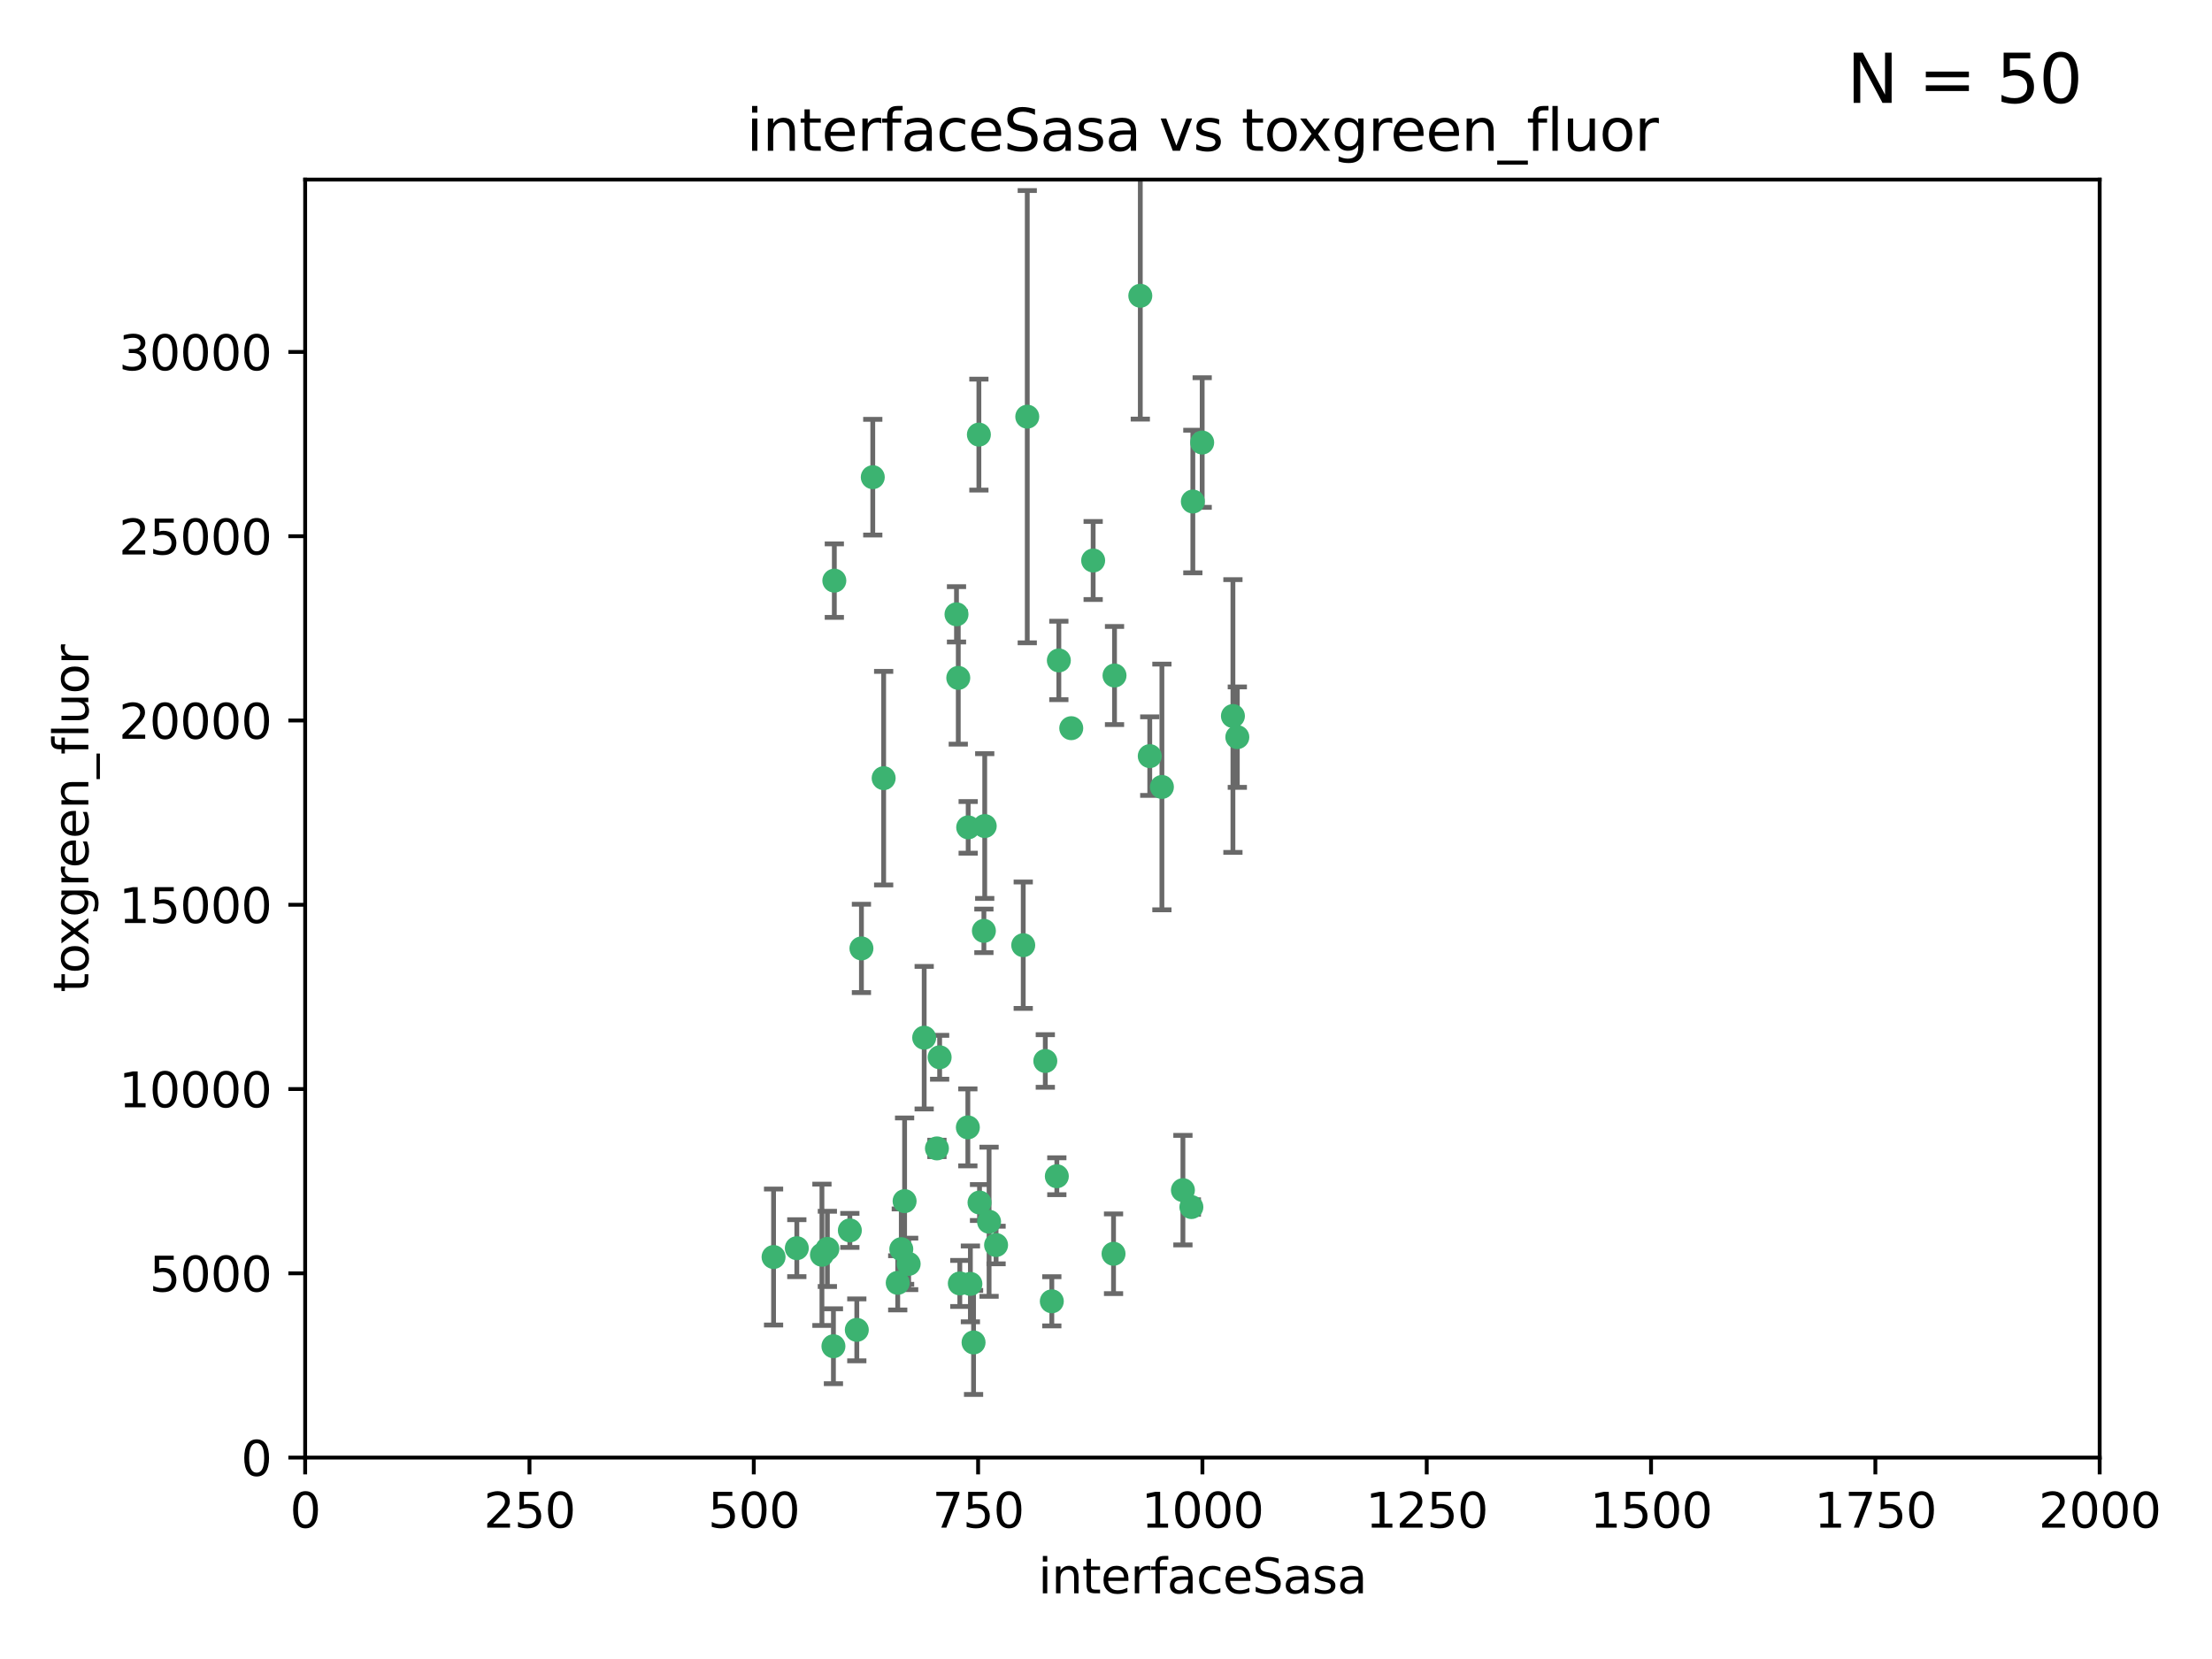 <?xml version="1.0" encoding="utf-8" standalone="no"?>
<!DOCTYPE svg PUBLIC "-//W3C//DTD SVG 1.1//EN"
  "http://www.w3.org/Graphics/SVG/1.1/DTD/svg11.dtd">
<svg xmlns:xlink="http://www.w3.org/1999/xlink" width="460.8pt" height="345.6pt" viewBox="0 0 460.8 345.6" xmlns="http://www.w3.org/2000/svg" version="1.1">
 <defs>
  <style type="text/css">*{stroke-linejoin: round; stroke-linecap: butt}</style>
 </defs>
 <g id="figure_1">
  <g id="patch_1">
   <path d="M 0 345.6 
L 460.8 345.6 
L 460.8 0 
L 0 0 
z
" style="fill: #ffffff"/>
  </g>
  <g id="axes_1">
   <g id="patch_2">
    <path d="M 63.571 303.64 
L 437.4 303.64 
L 437.4 37.411 
L 63.571 37.411 
z
" style="fill: #ffffff"/>
   </g>
   <g id="PathCollection_1">
    <defs>
     <path id="m3dee838056" d="M 0 1.118 
C 0.297 1.118 0.581 1 0.791 0.791 
C 1 0.581 1.118 0.297 1.118 0 
C 1.118 -0.297 1 -0.581 0.791 -0.791 
C 0.581 -1 0.297 -1.118 0 -1.118 
C -0.297 -1.118 -0.581 -1 -0.791 -0.791 
C -1 -0.581 -1.118 -0.297 -1.118 0 
C -1.118 0.297 -1 0.581 -0.791 0.791 
C -0.581 1 -0.297 1.118 0 1.118 
z
" style="stroke: #3cb371"/>
    </defs>
    <g clip-path="url(#pe881b35df3)">
     <use xlink:href="#m3dee838056" x="250.437" y="92.187" style="fill: #3cb371; stroke: #3cb371"/>
     <use xlink:href="#m3dee838056" x="223.161" y="151.693" style="fill: #3cb371; stroke: #3cb371"/>
     <use xlink:href="#m3dee838056" x="242.046" y="163.936" style="fill: #3cb371; stroke: #3cb371"/>
     <use xlink:href="#m3dee838056" x="248.491" y="104.476" style="fill: #3cb371; stroke: #3cb371"/>
     <use xlink:href="#m3dee838056" x="227.725" y="116.762" style="fill: #3cb371; stroke: #3cb371"/>
     <use xlink:href="#m3dee838056" x="237.546" y="61.614" style="fill: #3cb371; stroke: #3cb371"/>
     <use xlink:href="#m3dee838056" x="257.757" y="153.559" style="fill: #3cb371; stroke: #3cb371"/>
     <use xlink:href="#m3dee838056" x="256.841" y="149.16" style="fill: #3cb371; stroke: #3cb371"/>
     <use xlink:href="#m3dee838056" x="199.256" y="127.973" style="fill: #3cb371; stroke: #3cb371"/>
     <use xlink:href="#m3dee838056" x="213.159" y="196.901" style="fill: #3cb371; stroke: #3cb371"/>
     <use xlink:href="#m3dee838056" x="220.577" y="137.58" style="fill: #3cb371; stroke: #3cb371"/>
     <use xlink:href="#m3dee838056" x="203.92" y="90.534" style="fill: #3cb371; stroke: #3cb371"/>
     <use xlink:href="#m3dee838056" x="181.815" y="99.407" style="fill: #3cb371; stroke: #3cb371"/>
     <use xlink:href="#m3dee838056" x="213.998" y="86.8" style="fill: #3cb371; stroke: #3cb371"/>
     <use xlink:href="#m3dee838056" x="248.185" y="251.452" style="fill: #3cb371; stroke: #3cb371"/>
     <use xlink:href="#m3dee838056" x="220.157" y="245.034" style="fill: #3cb371; stroke: #3cb371"/>
     <use xlink:href="#m3dee838056" x="199.626" y="141.216" style="fill: #3cb371; stroke: #3cb371"/>
     <use xlink:href="#m3dee838056" x="246.424" y="247.93" style="fill: #3cb371; stroke: #3cb371"/>
     <use xlink:href="#m3dee838056" x="202.811" y="279.655" style="fill: #3cb371; stroke: #3cb371"/>
     <use xlink:href="#m3dee838056" x="231.97" y="261.183" style="fill: #3cb371; stroke: #3cb371"/>
     <use xlink:href="#m3dee838056" x="239.516" y="157.513" style="fill: #3cb371; stroke: #3cb371"/>
     <use xlink:href="#m3dee838056" x="204.964" y="193.912" style="fill: #3cb371; stroke: #3cb371"/>
     <use xlink:href="#m3dee838056" x="205.136" y="172.082" style="fill: #3cb371; stroke: #3cb371"/>
     <use xlink:href="#m3dee838056" x="201.621" y="234.855" style="fill: #3cb371; stroke: #3cb371"/>
     <use xlink:href="#m3dee838056" x="161.148" y="261.86" style="fill: #3cb371; stroke: #3cb371"/>
     <use xlink:href="#m3dee838056" x="201.69" y="172.356" style="fill: #3cb371; stroke: #3cb371"/>
     <use xlink:href="#m3dee838056" x="199.948" y="267.365" style="fill: #3cb371; stroke: #3cb371"/>
     <use xlink:href="#m3dee838056" x="206.043" y="254.514" style="fill: #3cb371; stroke: #3cb371"/>
     <use xlink:href="#m3dee838056" x="192.525" y="216.17" style="fill: #3cb371; stroke: #3cb371"/>
     <use xlink:href="#m3dee838056" x="184.082" y="162.105" style="fill: #3cb371; stroke: #3cb371"/>
     <use xlink:href="#m3dee838056" x="207.501" y="259.36" style="fill: #3cb371; stroke: #3cb371"/>
     <use xlink:href="#m3dee838056" x="187.755" y="260.221" style="fill: #3cb371; stroke: #3cb371"/>
     <use xlink:href="#m3dee838056" x="172.357" y="260.163" style="fill: #3cb371; stroke: #3cb371"/>
     <use xlink:href="#m3dee838056" x="165.991" y="260.019" style="fill: #3cb371; stroke: #3cb371"/>
     <use xlink:href="#m3dee838056" x="232.174" y="140.722" style="fill: #3cb371; stroke: #3cb371"/>
     <use xlink:href="#m3dee838056" x="179.453" y="197.571" style="fill: #3cb371; stroke: #3cb371"/>
     <use xlink:href="#m3dee838056" x="202.15" y="267.457" style="fill: #3cb371; stroke: #3cb371"/>
     <use xlink:href="#m3dee838056" x="178.488" y="277.035" style="fill: #3cb371; stroke: #3cb371"/>
     <use xlink:href="#m3dee838056" x="188.445" y="250.216" style="fill: #3cb371; stroke: #3cb371"/>
     <use xlink:href="#m3dee838056" x="217.757" y="221.023" style="fill: #3cb371; stroke: #3cb371"/>
     <use xlink:href="#m3dee838056" x="173.619" y="280.448" style="fill: #3cb371; stroke: #3cb371"/>
     <use xlink:href="#m3dee838056" x="173.806" y="120.958" style="fill: #3cb371; stroke: #3cb371"/>
     <use xlink:href="#m3dee838056" x="195.181" y="239.234" style="fill: #3cb371; stroke: #3cb371"/>
     <use xlink:href="#m3dee838056" x="204.052" y="250.509" style="fill: #3cb371; stroke: #3cb371"/>
     <use xlink:href="#m3dee838056" x="187.013" y="267.238" style="fill: #3cb371; stroke: #3cb371"/>
     <use xlink:href="#m3dee838056" x="195.744" y="220.252" style="fill: #3cb371; stroke: #3cb371"/>
     <use xlink:href="#m3dee838056" x="189.29" y="263.294" style="fill: #3cb371; stroke: #3cb371"/>
     <use xlink:href="#m3dee838056" x="219.112" y="271.085" style="fill: #3cb371; stroke: #3cb371"/>
     <use xlink:href="#m3dee838056" x="171.225" y="261.393" style="fill: #3cb371; stroke: #3cb371"/>
     <use xlink:href="#m3dee838056" x="177.039" y="256.316" style="fill: #3cb371; stroke: #3cb371"/>
    </g>
   </g>
   <g id="matplotlib.axis_1">
    <g id="xtick_1">
     <g id="line2d_1">
      <defs>
       <path id="m66959effec" d="M 0 0 
L 0 3.5 
" style="stroke: #000000; stroke-width: 0.8"/>
      </defs>
      <g>
       <use xlink:href="#m66959effec" x="63.571" y="303.64" style="stroke: #000000; stroke-width: 0.8"/>
      </g>
     </g>
     <g id="text_1">
      <!-- 0 -->
      <g transform="translate(60.39 318.238)scale(0.1 -0.1)">
       <defs>
        <path id="DejaVuSans-30" d="M 2034 4250 
Q 1547 4250 1301 3770 
Q 1056 3291 1056 2328 
Q 1056 1369 1301 889 
Q 1547 409 2034 409 
Q 2525 409 2770 889 
Q 3016 1369 3016 2328 
Q 3016 3291 2770 3770 
Q 2525 4250 2034 4250 
z
M 2034 4750 
Q 2819 4750 3233 4129 
Q 3647 3509 3647 2328 
Q 3647 1150 3233 529 
Q 2819 -91 2034 -91 
Q 1250 -91 836 529 
Q 422 1150 422 2328 
Q 422 3509 836 4129 
Q 1250 4750 2034 4750 
z
" transform="scale(0.016)"/>
       </defs>
       <use xlink:href="#DejaVuSans-30"/>
      </g>
     </g>
    </g>
    <g id="xtick_2">
     <g id="line2d_2">
      <g>
       <use xlink:href="#m66959effec" x="110.3" y="303.64" style="stroke: #000000; stroke-width: 0.8"/>
      </g>
     </g>
     <g id="text_2">
      <!-- 250 -->
      <g transform="translate(100.756 318.238)scale(0.1 -0.1)">
       <defs>
        <path id="DejaVuSans-32" d="M 1228 531 
L 3431 531 
L 3431 0 
L 469 0 
L 469 531 
Q 828 903 1448 1529 
Q 2069 2156 2228 2338 
Q 2531 2678 2651 2914 
Q 2772 3150 2772 3378 
Q 2772 3750 2511 3984 
Q 2250 4219 1831 4219 
Q 1534 4219 1204 4116 
Q 875 4013 500 3803 
L 500 4441 
Q 881 4594 1212 4672 
Q 1544 4750 1819 4750 
Q 2544 4750 2975 4387 
Q 3406 4025 3406 3419 
Q 3406 3131 3298 2873 
Q 3191 2616 2906 2266 
Q 2828 2175 2409 1742 
Q 1991 1309 1228 531 
z
" transform="scale(0.016)"/>
        <path id="DejaVuSans-35" d="M 691 4666 
L 3169 4666 
L 3169 4134 
L 1269 4134 
L 1269 2991 
Q 1406 3038 1543 3061 
Q 1681 3084 1819 3084 
Q 2600 3084 3056 2656 
Q 3513 2228 3513 1497 
Q 3513 744 3044 326 
Q 2575 -91 1722 -91 
Q 1428 -91 1123 -41 
Q 819 9 494 109 
L 494 744 
Q 775 591 1075 516 
Q 1375 441 1709 441 
Q 2250 441 2565 725 
Q 2881 1009 2881 1497 
Q 2881 1984 2565 2268 
Q 2250 2553 1709 2553 
Q 1456 2553 1204 2497 
Q 953 2441 691 2322 
L 691 4666 
z
" transform="scale(0.016)"/>
       </defs>
       <use xlink:href="#DejaVuSans-32"/>
       <use xlink:href="#DejaVuSans-35" x="63.623"/>
       <use xlink:href="#DejaVuSans-30" x="127.246"/>
      </g>
     </g>
    </g>
    <g id="xtick_3">
     <g id="line2d_3">
      <g>
       <use xlink:href="#m66959effec" x="157.028" y="303.64" style="stroke: #000000; stroke-width: 0.8"/>
      </g>
     </g>
     <g id="text_3">
      <!-- 500 -->
      <g transform="translate(147.485 318.238)scale(0.1 -0.1)">
       <use xlink:href="#DejaVuSans-35"/>
       <use xlink:href="#DejaVuSans-30" x="63.623"/>
       <use xlink:href="#DejaVuSans-30" x="127.246"/>
      </g>
     </g>
    </g>
    <g id="xtick_4">
     <g id="line2d_4">
      <g>
       <use xlink:href="#m66959effec" x="203.757" y="303.64" style="stroke: #000000; stroke-width: 0.8"/>
      </g>
     </g>
     <g id="text_4">
      <!-- 750 -->
      <g transform="translate(194.213 318.238)scale(0.1 -0.1)">
       <defs>
        <path id="DejaVuSans-37" d="M 525 4666 
L 3525 4666 
L 3525 4397 
L 1831 0 
L 1172 0 
L 2766 4134 
L 525 4134 
L 525 4666 
z
" transform="scale(0.016)"/>
       </defs>
       <use xlink:href="#DejaVuSans-37"/>
       <use xlink:href="#DejaVuSans-35" x="63.623"/>
       <use xlink:href="#DejaVuSans-30" x="127.246"/>
      </g>
     </g>
    </g>
    <g id="xtick_5">
     <g id="line2d_5">
      <g>
       <use xlink:href="#m66959effec" x="250.486" y="303.64" style="stroke: #000000; stroke-width: 0.8"/>
      </g>
     </g>
     <g id="text_5">
      <!-- 1000 -->
      <g transform="translate(237.761 318.238)scale(0.1 -0.1)">
       <defs>
        <path id="DejaVuSans-31" d="M 794 531 
L 1825 531 
L 1825 4091 
L 703 3866 
L 703 4441 
L 1819 4666 
L 2450 4666 
L 2450 531 
L 3481 531 
L 3481 0 
L 794 0 
L 794 531 
z
" transform="scale(0.016)"/>
       </defs>
       <use xlink:href="#DejaVuSans-31"/>
       <use xlink:href="#DejaVuSans-30" x="63.623"/>
       <use xlink:href="#DejaVuSans-30" x="127.246"/>
       <use xlink:href="#DejaVuSans-30" x="190.869"/>
      </g>
     </g>
    </g>
    <g id="xtick_6">
     <g id="line2d_6">
      <g>
       <use xlink:href="#m66959effec" x="297.214" y="303.64" style="stroke: #000000; stroke-width: 0.8"/>
      </g>
     </g>
     <g id="text_6">
      <!-- 1250 -->
      <g transform="translate(284.489 318.238)scale(0.1 -0.1)">
       <use xlink:href="#DejaVuSans-31"/>
       <use xlink:href="#DejaVuSans-32" x="63.623"/>
       <use xlink:href="#DejaVuSans-35" x="127.246"/>
       <use xlink:href="#DejaVuSans-30" x="190.869"/>
      </g>
     </g>
    </g>
    <g id="xtick_7">
     <g id="line2d_7">
      <g>
       <use xlink:href="#m66959effec" x="343.943" y="303.64" style="stroke: #000000; stroke-width: 0.8"/>
      </g>
     </g>
     <g id="text_7">
      <!-- 1500 -->
      <g transform="translate(331.218 318.238)scale(0.1 -0.1)">
       <use xlink:href="#DejaVuSans-31"/>
       <use xlink:href="#DejaVuSans-35" x="63.623"/>
       <use xlink:href="#DejaVuSans-30" x="127.246"/>
       <use xlink:href="#DejaVuSans-30" x="190.869"/>
      </g>
     </g>
    </g>
    <g id="xtick_8">
     <g id="line2d_8">
      <g>
       <use xlink:href="#m66959effec" x="390.671" y="303.64" style="stroke: #000000; stroke-width: 0.8"/>
      </g>
     </g>
     <g id="text_8">
      <!-- 1750 -->
      <g transform="translate(377.946 318.238)scale(0.1 -0.1)">
       <use xlink:href="#DejaVuSans-31"/>
       <use xlink:href="#DejaVuSans-37" x="63.623"/>
       <use xlink:href="#DejaVuSans-35" x="127.246"/>
       <use xlink:href="#DejaVuSans-30" x="190.869"/>
      </g>
     </g>
    </g>
    <g id="xtick_9">
     <g id="line2d_9">
      <g>
       <use xlink:href="#m66959effec" x="437.4" y="303.64" style="stroke: #000000; stroke-width: 0.8"/>
      </g>
     </g>
     <g id="text_9">
      <!-- 2000 -->
      <g transform="translate(424.675 318.238)scale(0.1 -0.1)">
       <use xlink:href="#DejaVuSans-32"/>
       <use xlink:href="#DejaVuSans-30" x="63.623"/>
       <use xlink:href="#DejaVuSans-30" x="127.246"/>
       <use xlink:href="#DejaVuSans-30" x="190.869"/>
      </g>
     </g>
    </g>
    <g id="text_10">
     <!-- interfaceSasa -->
     <g transform="translate(216.279 331.917)scale(0.1 -0.1)">
      <defs>
       <path id="DejaVuSans-69" d="M 603 3500 
L 1178 3500 
L 1178 0 
L 603 0 
L 603 3500 
z
M 603 4863 
L 1178 4863 
L 1178 4134 
L 603 4134 
L 603 4863 
z
" transform="scale(0.016)"/>
       <path id="DejaVuSans-6e" d="M 3513 2113 
L 3513 0 
L 2938 0 
L 2938 2094 
Q 2938 2591 2744 2837 
Q 2550 3084 2163 3084 
Q 1697 3084 1428 2787 
Q 1159 2491 1159 1978 
L 1159 0 
L 581 0 
L 581 3500 
L 1159 3500 
L 1159 2956 
Q 1366 3272 1645 3428 
Q 1925 3584 2291 3584 
Q 2894 3584 3203 3211 
Q 3513 2838 3513 2113 
z
" transform="scale(0.016)"/>
       <path id="DejaVuSans-74" d="M 1172 4494 
L 1172 3500 
L 2356 3500 
L 2356 3053 
L 1172 3053 
L 1172 1153 
Q 1172 725 1289 603 
Q 1406 481 1766 481 
L 2356 481 
L 2356 0 
L 1766 0 
Q 1100 0 847 248 
Q 594 497 594 1153 
L 594 3053 
L 172 3053 
L 172 3500 
L 594 3500 
L 594 4494 
L 1172 4494 
z
" transform="scale(0.016)"/>
       <path id="DejaVuSans-65" d="M 3597 1894 
L 3597 1613 
L 953 1613 
Q 991 1019 1311 708 
Q 1631 397 2203 397 
Q 2534 397 2845 478 
Q 3156 559 3463 722 
L 3463 178 
Q 3153 47 2828 -22 
Q 2503 -91 2169 -91 
Q 1331 -91 842 396 
Q 353 884 353 1716 
Q 353 2575 817 3079 
Q 1281 3584 2069 3584 
Q 2775 3584 3186 3129 
Q 3597 2675 3597 1894 
z
M 3022 2063 
Q 3016 2534 2758 2815 
Q 2500 3097 2075 3097 
Q 1594 3097 1305 2825 
Q 1016 2553 972 2059 
L 3022 2063 
z
" transform="scale(0.016)"/>
       <path id="DejaVuSans-72" d="M 2631 2963 
Q 2534 3019 2420 3045 
Q 2306 3072 2169 3072 
Q 1681 3072 1420 2755 
Q 1159 2438 1159 1844 
L 1159 0 
L 581 0 
L 581 3500 
L 1159 3500 
L 1159 2956 
Q 1341 3275 1631 3429 
Q 1922 3584 2338 3584 
Q 2397 3584 2469 3576 
Q 2541 3569 2628 3553 
L 2631 2963 
z
" transform="scale(0.016)"/>
       <path id="DejaVuSans-66" d="M 2375 4863 
L 2375 4384 
L 1825 4384 
Q 1516 4384 1395 4259 
Q 1275 4134 1275 3809 
L 1275 3500 
L 2222 3500 
L 2222 3053 
L 1275 3053 
L 1275 0 
L 697 0 
L 697 3053 
L 147 3053 
L 147 3500 
L 697 3500 
L 697 3744 
Q 697 4328 969 4595 
Q 1241 4863 1831 4863 
L 2375 4863 
z
" transform="scale(0.016)"/>
       <path id="DejaVuSans-61" d="M 2194 1759 
Q 1497 1759 1228 1600 
Q 959 1441 959 1056 
Q 959 750 1161 570 
Q 1363 391 1709 391 
Q 2188 391 2477 730 
Q 2766 1069 2766 1631 
L 2766 1759 
L 2194 1759 
z
M 3341 1997 
L 3341 0 
L 2766 0 
L 2766 531 
Q 2569 213 2275 61 
Q 1981 -91 1556 -91 
Q 1019 -91 701 211 
Q 384 513 384 1019 
Q 384 1609 779 1909 
Q 1175 2209 1959 2209 
L 2766 2209 
L 2766 2266 
Q 2766 2663 2505 2880 
Q 2244 3097 1772 3097 
Q 1472 3097 1187 3025 
Q 903 2953 641 2809 
L 641 3341 
Q 956 3463 1253 3523 
Q 1550 3584 1831 3584 
Q 2591 3584 2966 3190 
Q 3341 2797 3341 1997 
z
" transform="scale(0.016)"/>
       <path id="DejaVuSans-63" d="M 3122 3366 
L 3122 2828 
Q 2878 2963 2633 3030 
Q 2388 3097 2138 3097 
Q 1578 3097 1268 2742 
Q 959 2388 959 1747 
Q 959 1106 1268 751 
Q 1578 397 2138 397 
Q 2388 397 2633 464 
Q 2878 531 3122 666 
L 3122 134 
Q 2881 22 2623 -34 
Q 2366 -91 2075 -91 
Q 1284 -91 818 406 
Q 353 903 353 1747 
Q 353 2603 823 3093 
Q 1294 3584 2113 3584 
Q 2378 3584 2631 3529 
Q 2884 3475 3122 3366 
z
" transform="scale(0.016)"/>
       <path id="DejaVuSans-53" d="M 3425 4513 
L 3425 3897 
Q 3066 4069 2747 4153 
Q 2428 4238 2131 4238 
Q 1616 4238 1336 4038 
Q 1056 3838 1056 3469 
Q 1056 3159 1242 3001 
Q 1428 2844 1947 2747 
L 2328 2669 
Q 3034 2534 3370 2195 
Q 3706 1856 3706 1288 
Q 3706 609 3251 259 
Q 2797 -91 1919 -91 
Q 1588 -91 1214 -16 
Q 841 59 441 206 
L 441 856 
Q 825 641 1194 531 
Q 1563 422 1919 422 
Q 2459 422 2753 634 
Q 3047 847 3047 1241 
Q 3047 1584 2836 1778 
Q 2625 1972 2144 2069 
L 1759 2144 
Q 1053 2284 737 2584 
Q 422 2884 422 3419 
Q 422 4038 858 4394 
Q 1294 4750 2059 4750 
Q 2388 4750 2728 4690 
Q 3069 4631 3425 4513 
z
" transform="scale(0.016)"/>
       <path id="DejaVuSans-73" d="M 2834 3397 
L 2834 2853 
Q 2591 2978 2328 3040 
Q 2066 3103 1784 3103 
Q 1356 3103 1142 2972 
Q 928 2841 928 2578 
Q 928 2378 1081 2264 
Q 1234 2150 1697 2047 
L 1894 2003 
Q 2506 1872 2764 1633 
Q 3022 1394 3022 966 
Q 3022 478 2636 193 
Q 2250 -91 1575 -91 
Q 1294 -91 989 -36 
Q 684 19 347 128 
L 347 722 
Q 666 556 975 473 
Q 1284 391 1588 391 
Q 1994 391 2212 530 
Q 2431 669 2431 922 
Q 2431 1156 2273 1281 
Q 2116 1406 1581 1522 
L 1381 1569 
Q 847 1681 609 1914 
Q 372 2147 372 2553 
Q 372 3047 722 3315 
Q 1072 3584 1716 3584 
Q 2034 3584 2315 3537 
Q 2597 3491 2834 3397 
z
" transform="scale(0.016)"/>
      </defs>
      <use xlink:href="#DejaVuSans-69"/>
      <use xlink:href="#DejaVuSans-6e" x="27.783"/>
      <use xlink:href="#DejaVuSans-74" x="91.162"/>
      <use xlink:href="#DejaVuSans-65" x="130.371"/>
      <use xlink:href="#DejaVuSans-72" x="191.895"/>
      <use xlink:href="#DejaVuSans-66" x="233.008"/>
      <use xlink:href="#DejaVuSans-61" x="268.213"/>
      <use xlink:href="#DejaVuSans-63" x="329.492"/>
      <use xlink:href="#DejaVuSans-65" x="384.473"/>
      <use xlink:href="#DejaVuSans-53" x="445.996"/>
      <use xlink:href="#DejaVuSans-61" x="509.473"/>
      <use xlink:href="#DejaVuSans-73" x="570.752"/>
      <use xlink:href="#DejaVuSans-61" x="622.852"/>
     </g>
    </g>
   </g>
   <g id="matplotlib.axis_2">
    <g id="ytick_1">
     <g id="line2d_10">
      <defs>
       <path id="mfea3b175a9" d="M 0 0 
L -3.5 0 
" style="stroke: #000000; stroke-width: 0.8"/>
      </defs>
      <g>
       <use xlink:href="#mfea3b175a9" x="63.571" y="303.64" style="stroke: #000000; stroke-width: 0.8"/>
      </g>
     </g>
     <g id="text_11">
      <!-- 0 -->
      <g transform="translate(50.209 307.439)scale(0.1 -0.1)">
       <use xlink:href="#DejaVuSans-30"/>
      </g>
     </g>
    </g>
    <g id="ytick_2">
     <g id="line2d_11">
      <g>
       <use xlink:href="#mfea3b175a9" x="63.571" y="265.253" style="stroke: #000000; stroke-width: 0.8"/>
      </g>
     </g>
     <g id="text_12">
      <!-- 5000 -->
      <g transform="translate(31.121 269.052)scale(0.1 -0.1)">
       <use xlink:href="#DejaVuSans-35"/>
       <use xlink:href="#DejaVuSans-30" x="63.623"/>
       <use xlink:href="#DejaVuSans-30" x="127.246"/>
       <use xlink:href="#DejaVuSans-30" x="190.869"/>
      </g>
     </g>
    </g>
    <g id="ytick_3">
     <g id="line2d_12">
      <g>
       <use xlink:href="#mfea3b175a9" x="63.571" y="226.866" style="stroke: #000000; stroke-width: 0.8"/>
      </g>
     </g>
     <g id="text_13">
      <!-- 10000 -->
      <g transform="translate(24.759 230.665)scale(0.1 -0.1)">
       <use xlink:href="#DejaVuSans-31"/>
       <use xlink:href="#DejaVuSans-30" x="63.623"/>
       <use xlink:href="#DejaVuSans-30" x="127.246"/>
       <use xlink:href="#DejaVuSans-30" x="190.869"/>
       <use xlink:href="#DejaVuSans-30" x="254.492"/>
      </g>
     </g>
    </g>
    <g id="ytick_4">
     <g id="line2d_13">
      <g>
       <use xlink:href="#mfea3b175a9" x="63.571" y="188.479" style="stroke: #000000; stroke-width: 0.8"/>
      </g>
     </g>
     <g id="text_14">
      <!-- 15000 -->
      <g transform="translate(24.759 192.278)scale(0.1 -0.1)">
       <use xlink:href="#DejaVuSans-31"/>
       <use xlink:href="#DejaVuSans-35" x="63.623"/>
       <use xlink:href="#DejaVuSans-30" x="127.246"/>
       <use xlink:href="#DejaVuSans-30" x="190.869"/>
       <use xlink:href="#DejaVuSans-30" x="254.492"/>
      </g>
     </g>
    </g>
    <g id="ytick_5">
     <g id="line2d_14">
      <g>
       <use xlink:href="#mfea3b175a9" x="63.571" y="150.092" style="stroke: #000000; stroke-width: 0.8"/>
      </g>
     </g>
     <g id="text_15">
      <!-- 20000 -->
      <g transform="translate(24.759 153.891)scale(0.1 -0.1)">
       <use xlink:href="#DejaVuSans-32"/>
       <use xlink:href="#DejaVuSans-30" x="63.623"/>
       <use xlink:href="#DejaVuSans-30" x="127.246"/>
       <use xlink:href="#DejaVuSans-30" x="190.869"/>
       <use xlink:href="#DejaVuSans-30" x="254.492"/>
      </g>
     </g>
    </g>
    <g id="ytick_6">
     <g id="line2d_15">
      <g>
       <use xlink:href="#mfea3b175a9" x="63.571" y="111.705" style="stroke: #000000; stroke-width: 0.8"/>
      </g>
     </g>
     <g id="text_16">
      <!-- 25000 -->
      <g transform="translate(24.759 115.504)scale(0.1 -0.1)">
       <use xlink:href="#DejaVuSans-32"/>
       <use xlink:href="#DejaVuSans-35" x="63.623"/>
       <use xlink:href="#DejaVuSans-30" x="127.246"/>
       <use xlink:href="#DejaVuSans-30" x="190.869"/>
       <use xlink:href="#DejaVuSans-30" x="254.492"/>
      </g>
     </g>
    </g>
    <g id="ytick_7">
     <g id="line2d_16">
      <g>
       <use xlink:href="#mfea3b175a9" x="63.571" y="73.317" style="stroke: #000000; stroke-width: 0.8"/>
      </g>
     </g>
     <g id="text_17">
      <!-- 30000 -->
      <g transform="translate(24.759 77.117)scale(0.1 -0.1)">
       <defs>
        <path id="DejaVuSans-33" d="M 2597 2516 
Q 3050 2419 3304 2112 
Q 3559 1806 3559 1356 
Q 3559 666 3084 287 
Q 2609 -91 1734 -91 
Q 1441 -91 1130 -33 
Q 819 25 488 141 
L 488 750 
Q 750 597 1062 519 
Q 1375 441 1716 441 
Q 2309 441 2620 675 
Q 2931 909 2931 1356 
Q 2931 1769 2642 2001 
Q 2353 2234 1838 2234 
L 1294 2234 
L 1294 2753 
L 1863 2753 
Q 2328 2753 2575 2939 
Q 2822 3125 2822 3475 
Q 2822 3834 2567 4026 
Q 2313 4219 1838 4219 
Q 1578 4219 1281 4162 
Q 984 4106 628 3988 
L 628 4550 
Q 988 4650 1302 4700 
Q 1616 4750 1894 4750 
Q 2613 4750 3031 4423 
Q 3450 4097 3450 3541 
Q 3450 3153 3228 2886 
Q 3006 2619 2597 2516 
z
" transform="scale(0.016)"/>
       </defs>
       <use xlink:href="#DejaVuSans-33"/>
       <use xlink:href="#DejaVuSans-30" x="63.623"/>
       <use xlink:href="#DejaVuSans-30" x="127.246"/>
       <use xlink:href="#DejaVuSans-30" x="190.869"/>
       <use xlink:href="#DejaVuSans-30" x="254.492"/>
      </g>
     </g>
    </g>
    <g id="text_18">
     <!-- toxgreen_fluor -->
     <g transform="translate(18.401 206.72)rotate(-90)scale(0.1 -0.1)">
      <defs>
       <path id="DejaVuSans-6f" d="M 1959 3097 
Q 1497 3097 1228 2736 
Q 959 2375 959 1747 
Q 959 1119 1226 758 
Q 1494 397 1959 397 
Q 2419 397 2687 759 
Q 2956 1122 2956 1747 
Q 2956 2369 2687 2733 
Q 2419 3097 1959 3097 
z
M 1959 3584 
Q 2709 3584 3137 3096 
Q 3566 2609 3566 1747 
Q 3566 888 3137 398 
Q 2709 -91 1959 -91 
Q 1206 -91 779 398 
Q 353 888 353 1747 
Q 353 2609 779 3096 
Q 1206 3584 1959 3584 
z
" transform="scale(0.016)"/>
       <path id="DejaVuSans-78" d="M 3513 3500 
L 2247 1797 
L 3578 0 
L 2900 0 
L 1881 1375 
L 863 0 
L 184 0 
L 1544 1831 
L 300 3500 
L 978 3500 
L 1906 2253 
L 2834 3500 
L 3513 3500 
z
" transform="scale(0.016)"/>
       <path id="DejaVuSans-67" d="M 2906 1791 
Q 2906 2416 2648 2759 
Q 2391 3103 1925 3103 
Q 1463 3103 1205 2759 
Q 947 2416 947 1791 
Q 947 1169 1205 825 
Q 1463 481 1925 481 
Q 2391 481 2648 825 
Q 2906 1169 2906 1791 
z
M 3481 434 
Q 3481 -459 3084 -895 
Q 2688 -1331 1869 -1331 
Q 1566 -1331 1297 -1286 
Q 1028 -1241 775 -1147 
L 775 -588 
Q 1028 -725 1275 -790 
Q 1522 -856 1778 -856 
Q 2344 -856 2625 -561 
Q 2906 -266 2906 331 
L 2906 616 
Q 2728 306 2450 153 
Q 2172 0 1784 0 
Q 1141 0 747 490 
Q 353 981 353 1791 
Q 353 2603 747 3093 
Q 1141 3584 1784 3584 
Q 2172 3584 2450 3431 
Q 2728 3278 2906 2969 
L 2906 3500 
L 3481 3500 
L 3481 434 
z
" transform="scale(0.016)"/>
       <path id="DejaVuSans-5f" d="M 3263 -1063 
L 3263 -1509 
L -63 -1509 
L -63 -1063 
L 3263 -1063 
z
" transform="scale(0.016)"/>
       <path id="DejaVuSans-6c" d="M 603 4863 
L 1178 4863 
L 1178 0 
L 603 0 
L 603 4863 
z
" transform="scale(0.016)"/>
       <path id="DejaVuSans-75" d="M 544 1381 
L 544 3500 
L 1119 3500 
L 1119 1403 
Q 1119 906 1312 657 
Q 1506 409 1894 409 
Q 2359 409 2629 706 
Q 2900 1003 2900 1516 
L 2900 3500 
L 3475 3500 
L 3475 0 
L 2900 0 
L 2900 538 
Q 2691 219 2414 64 
Q 2138 -91 1772 -91 
Q 1169 -91 856 284 
Q 544 659 544 1381 
z
M 1991 3584 
L 1991 3584 
z
" transform="scale(0.016)"/>
      </defs>
      <use xlink:href="#DejaVuSans-74"/>
      <use xlink:href="#DejaVuSans-6f" x="39.209"/>
      <use xlink:href="#DejaVuSans-78" x="97.266"/>
      <use xlink:href="#DejaVuSans-67" x="156.445"/>
      <use xlink:href="#DejaVuSans-72" x="219.922"/>
      <use xlink:href="#DejaVuSans-65" x="258.785"/>
      <use xlink:href="#DejaVuSans-65" x="320.309"/>
      <use xlink:href="#DejaVuSans-6e" x="381.832"/>
      <use xlink:href="#DejaVuSans-5f" x="445.211"/>
      <use xlink:href="#DejaVuSans-66" x="495.211"/>
      <use xlink:href="#DejaVuSans-6c" x="530.416"/>
      <use xlink:href="#DejaVuSans-75" x="558.199"/>
      <use xlink:href="#DejaVuSans-6f" x="621.578"/>
      <use xlink:href="#DejaVuSans-72" x="682.76"/>
     </g>
    </g>
   </g>
   <g id="LineCollection_1">
    <path d="M 250.437 105.69 
L 250.437 78.685 
" clip-path="url(#pe881b35df3)" style="fill: none; stroke: #696969"/>
    <path d="M 223.161 152.217 
L 223.161 151.168 
" clip-path="url(#pe881b35df3)" style="fill: none; stroke: #696969"/>
    <path d="M 242.046 189.529 
L 242.046 138.343 
" clip-path="url(#pe881b35df3)" style="fill: none; stroke: #696969"/>
    <path d="M 248.491 119.328 
L 248.491 89.623 
" clip-path="url(#pe881b35df3)" style="fill: none; stroke: #696969"/>
    <path d="M 227.725 124.89 
L 227.725 108.635 
" clip-path="url(#pe881b35df3)" style="fill: none; stroke: #696969"/>
    <path d="M 237.546 87.306 
L 237.546 35.922 
" clip-path="url(#pe881b35df3)" style="fill: none; stroke: #696969"/>
    <path d="M 257.757 164.019 
L 257.757 143.098 
" clip-path="url(#pe881b35df3)" style="fill: none; stroke: #696969"/>
    <path d="M 256.841 177.569 
L 256.841 120.752 
" clip-path="url(#pe881b35df3)" style="fill: none; stroke: #696969"/>
    <path d="M 199.256 133.734 
L 199.256 122.212 
" clip-path="url(#pe881b35df3)" style="fill: none; stroke: #696969"/>
    <path d="M 213.159 210.068 
L 213.159 183.734 
" clip-path="url(#pe881b35df3)" style="fill: none; stroke: #696969"/>
    <path d="M 220.577 145.75 
L 220.577 129.411 
" clip-path="url(#pe881b35df3)" style="fill: none; stroke: #696969"/>
    <path d="M 203.92 102.091 
L 203.92 78.978 
" clip-path="url(#pe881b35df3)" style="fill: none; stroke: #696969"/>
    <path d="M 181.815 111.46 
L 181.815 87.355 
" clip-path="url(#pe881b35df3)" style="fill: none; stroke: #696969"/>
    <path d="M 213.998 133.906 
L 213.998 39.694 
" clip-path="url(#pe881b35df3)" style="fill: none; stroke: #696969"/>
    <path d="M 248.185 252.966 
L 248.185 249.939 
" clip-path="url(#pe881b35df3)" style="fill: none; stroke: #696969"/>
    <path d="M 220.157 248.879 
L 220.157 241.19 
" clip-path="url(#pe881b35df3)" style="fill: none; stroke: #696969"/>
    <path d="M 199.626 155.019 
L 199.626 127.413 
" clip-path="url(#pe881b35df3)" style="fill: none; stroke: #696969"/>
    <path d="M 246.424 259.34 
L 246.424 236.521 
" clip-path="url(#pe881b35df3)" style="fill: none; stroke: #696969"/>
    <path d="M 202.811 290.49 
L 202.811 268.821 
" clip-path="url(#pe881b35df3)" style="fill: none; stroke: #696969"/>
    <path d="M 231.97 269.484 
L 231.97 252.882 
" clip-path="url(#pe881b35df3)" style="fill: none; stroke: #696969"/>
    <path d="M 239.516 165.694 
L 239.516 149.332 
" clip-path="url(#pe881b35df3)" style="fill: none; stroke: #696969"/>
    <path d="M 204.964 198.445 
L 204.964 189.38 
" clip-path="url(#pe881b35df3)" style="fill: none; stroke: #696969"/>
    <path d="M 205.136 187.16 
L 205.136 157.004 
" clip-path="url(#pe881b35df3)" style="fill: none; stroke: #696969"/>
    <path d="M 201.621 242.872 
L 201.621 226.838 
" clip-path="url(#pe881b35df3)" style="fill: none; stroke: #696969"/>
    <path d="M 161.148 276.024 
L 161.148 247.696 
" clip-path="url(#pe881b35df3)" style="fill: none; stroke: #696969"/>
    <path d="M 201.69 177.734 
L 201.69 166.978 
" clip-path="url(#pe881b35df3)" style="fill: none; stroke: #696969"/>
    <path d="M 199.948 272.161 
L 199.948 262.568 
" clip-path="url(#pe881b35df3)" style="fill: none; stroke: #696969"/>
    <path d="M 206.043 270.051 
L 206.043 238.978 
" clip-path="url(#pe881b35df3)" style="fill: none; stroke: #696969"/>
    <path d="M 192.525 231.016 
L 192.525 201.324 
" clip-path="url(#pe881b35df3)" style="fill: none; stroke: #696969"/>
    <path d="M 184.082 184.351 
L 184.082 139.86 
" clip-path="url(#pe881b35df3)" style="fill: none; stroke: #696969"/>
    <path d="M 207.501 263.278 
L 207.501 255.442 
" clip-path="url(#pe881b35df3)" style="fill: none; stroke: #696969"/>
    <path d="M 187.755 268.597 
L 187.755 251.844 
" clip-path="url(#pe881b35df3)" style="fill: none; stroke: #696969"/>
    <path d="M 172.357 268.001 
L 172.357 252.325 
" clip-path="url(#pe881b35df3)" style="fill: none; stroke: #696969"/>
    <path d="M 165.991 265.948 
L 165.991 254.089 
" clip-path="url(#pe881b35df3)" style="fill: none; stroke: #696969"/>
    <path d="M 232.174 150.938 
L 232.174 130.506 
" clip-path="url(#pe881b35df3)" style="fill: none; stroke: #696969"/>
    <path d="M 179.453 206.772 
L 179.453 188.371 
" clip-path="url(#pe881b35df3)" style="fill: none; stroke: #696969"/>
    <path d="M 202.15 275.356 
L 202.15 259.558 
" clip-path="url(#pe881b35df3)" style="fill: none; stroke: #696969"/>
    <path d="M 178.488 283.483 
L 178.488 270.588 
" clip-path="url(#pe881b35df3)" style="fill: none; stroke: #696969"/>
    <path d="M 188.445 267.545 
L 188.445 232.888 
" clip-path="url(#pe881b35df3)" style="fill: none; stroke: #696969"/>
    <path d="M 217.757 226.502 
L 217.757 215.543 
" clip-path="url(#pe881b35df3)" style="fill: none; stroke: #696969"/>
    <path d="M 173.619 288.249 
L 173.619 272.647 
" clip-path="url(#pe881b35df3)" style="fill: none; stroke: #696969"/>
    <path d="M 173.806 128.612 
L 173.806 113.304 
" clip-path="url(#pe881b35df3)" style="fill: none; stroke: #696969"/>
    <path d="M 195.181 240.949 
L 195.181 237.518 
" clip-path="url(#pe881b35df3)" style="fill: none; stroke: #696969"/>
    <path d="M 204.052 254.253 
L 204.052 246.765 
" clip-path="url(#pe881b35df3)" style="fill: none; stroke: #696969"/>
    <path d="M 187.013 272.884 
L 187.013 261.591 
" clip-path="url(#pe881b35df3)" style="fill: none; stroke: #696969"/>
    <path d="M 195.744 224.823 
L 195.744 215.68 
" clip-path="url(#pe881b35df3)" style="fill: none; stroke: #696969"/>
    <path d="M 189.29 268.654 
L 189.29 257.933 
" clip-path="url(#pe881b35df3)" style="fill: none; stroke: #696969"/>
    <path d="M 219.112 276.209 
L 219.112 265.962 
" clip-path="url(#pe881b35df3)" style="fill: none; stroke: #696969"/>
    <path d="M 171.225 276.115 
L 171.225 246.672 
" clip-path="url(#pe881b35df3)" style="fill: none; stroke: #696969"/>
    <path d="M 177.039 259.862 
L 177.039 252.77 
" clip-path="url(#pe881b35df3)" style="fill: none; stroke: #696969"/>
   </g>
   <g id="line2d_17">
    <defs>
     <path id="m0f58a466e8" d="M 2 0 
L -2 -0 
" style="stroke: #696969"/>
    </defs>
    <g clip-path="url(#pe881b35df3)">
     <use xlink:href="#m0f58a466e8" x="250.437" y="105.69" style="fill: #696969; stroke: #696969"/>
     <use xlink:href="#m0f58a466e8" x="223.161" y="152.217" style="fill: #696969; stroke: #696969"/>
     <use xlink:href="#m0f58a466e8" x="242.046" y="189.529" style="fill: #696969; stroke: #696969"/>
     <use xlink:href="#m0f58a466e8" x="248.491" y="119.328" style="fill: #696969; stroke: #696969"/>
     <use xlink:href="#m0f58a466e8" x="227.725" y="124.89" style="fill: #696969; stroke: #696969"/>
     <use xlink:href="#m0f58a466e8" x="237.546" y="87.306" style="fill: #696969; stroke: #696969"/>
     <use xlink:href="#m0f58a466e8" x="257.757" y="164.019" style="fill: #696969; stroke: #696969"/>
     <use xlink:href="#m0f58a466e8" x="256.841" y="177.569" style="fill: #696969; stroke: #696969"/>
     <use xlink:href="#m0f58a466e8" x="199.256" y="133.734" style="fill: #696969; stroke: #696969"/>
     <use xlink:href="#m0f58a466e8" x="213.159" y="210.068" style="fill: #696969; stroke: #696969"/>
     <use xlink:href="#m0f58a466e8" x="220.577" y="145.75" style="fill: #696969; stroke: #696969"/>
     <use xlink:href="#m0f58a466e8" x="203.92" y="102.091" style="fill: #696969; stroke: #696969"/>
     <use xlink:href="#m0f58a466e8" x="181.815" y="111.46" style="fill: #696969; stroke: #696969"/>
     <use xlink:href="#m0f58a466e8" x="213.998" y="133.906" style="fill: #696969; stroke: #696969"/>
     <use xlink:href="#m0f58a466e8" x="248.185" y="252.966" style="fill: #696969; stroke: #696969"/>
     <use xlink:href="#m0f58a466e8" x="220.157" y="248.879" style="fill: #696969; stroke: #696969"/>
     <use xlink:href="#m0f58a466e8" x="199.626" y="155.019" style="fill: #696969; stroke: #696969"/>
     <use xlink:href="#m0f58a466e8" x="246.424" y="259.34" style="fill: #696969; stroke: #696969"/>
     <use xlink:href="#m0f58a466e8" x="202.811" y="290.49" style="fill: #696969; stroke: #696969"/>
     <use xlink:href="#m0f58a466e8" x="231.97" y="269.484" style="fill: #696969; stroke: #696969"/>
     <use xlink:href="#m0f58a466e8" x="239.516" y="165.694" style="fill: #696969; stroke: #696969"/>
     <use xlink:href="#m0f58a466e8" x="204.964" y="198.445" style="fill: #696969; stroke: #696969"/>
     <use xlink:href="#m0f58a466e8" x="205.136" y="187.16" style="fill: #696969; stroke: #696969"/>
     <use xlink:href="#m0f58a466e8" x="201.621" y="242.872" style="fill: #696969; stroke: #696969"/>
     <use xlink:href="#m0f58a466e8" x="161.148" y="276.024" style="fill: #696969; stroke: #696969"/>
     <use xlink:href="#m0f58a466e8" x="201.69" y="177.734" style="fill: #696969; stroke: #696969"/>
     <use xlink:href="#m0f58a466e8" x="199.948" y="272.161" style="fill: #696969; stroke: #696969"/>
     <use xlink:href="#m0f58a466e8" x="206.043" y="270.051" style="fill: #696969; stroke: #696969"/>
     <use xlink:href="#m0f58a466e8" x="192.525" y="231.016" style="fill: #696969; stroke: #696969"/>
     <use xlink:href="#m0f58a466e8" x="184.082" y="184.351" style="fill: #696969; stroke: #696969"/>
     <use xlink:href="#m0f58a466e8" x="207.501" y="263.278" style="fill: #696969; stroke: #696969"/>
     <use xlink:href="#m0f58a466e8" x="187.755" y="268.597" style="fill: #696969; stroke: #696969"/>
     <use xlink:href="#m0f58a466e8" x="172.357" y="268.001" style="fill: #696969; stroke: #696969"/>
     <use xlink:href="#m0f58a466e8" x="165.991" y="265.948" style="fill: #696969; stroke: #696969"/>
     <use xlink:href="#m0f58a466e8" x="232.174" y="150.938" style="fill: #696969; stroke: #696969"/>
     <use xlink:href="#m0f58a466e8" x="179.453" y="206.772" style="fill: #696969; stroke: #696969"/>
     <use xlink:href="#m0f58a466e8" x="202.15" y="275.356" style="fill: #696969; stroke: #696969"/>
     <use xlink:href="#m0f58a466e8" x="178.488" y="283.483" style="fill: #696969; stroke: #696969"/>
     <use xlink:href="#m0f58a466e8" x="188.445" y="267.545" style="fill: #696969; stroke: #696969"/>
     <use xlink:href="#m0f58a466e8" x="217.757" y="226.502" style="fill: #696969; stroke: #696969"/>
     <use xlink:href="#m0f58a466e8" x="173.619" y="288.249" style="fill: #696969; stroke: #696969"/>
     <use xlink:href="#m0f58a466e8" x="173.806" y="128.612" style="fill: #696969; stroke: #696969"/>
     <use xlink:href="#m0f58a466e8" x="195.181" y="240.949" style="fill: #696969; stroke: #696969"/>
     <use xlink:href="#m0f58a466e8" x="204.052" y="254.253" style="fill: #696969; stroke: #696969"/>
     <use xlink:href="#m0f58a466e8" x="187.013" y="272.884" style="fill: #696969; stroke: #696969"/>
     <use xlink:href="#m0f58a466e8" x="195.744" y="224.823" style="fill: #696969; stroke: #696969"/>
     <use xlink:href="#m0f58a466e8" x="189.29" y="268.654" style="fill: #696969; stroke: #696969"/>
     <use xlink:href="#m0f58a466e8" x="219.112" y="276.209" style="fill: #696969; stroke: #696969"/>
     <use xlink:href="#m0f58a466e8" x="171.225" y="276.115" style="fill: #696969; stroke: #696969"/>
     <use xlink:href="#m0f58a466e8" x="177.039" y="259.862" style="fill: #696969; stroke: #696969"/>
    </g>
   </g>
   <g id="line2d_18">
    <g clip-path="url(#pe881b35df3)">
     <use xlink:href="#m0f58a466e8" x="250.437" y="78.685" style="fill: #696969; stroke: #696969"/>
     <use xlink:href="#m0f58a466e8" x="223.161" y="151.168" style="fill: #696969; stroke: #696969"/>
     <use xlink:href="#m0f58a466e8" x="242.046" y="138.343" style="fill: #696969; stroke: #696969"/>
     <use xlink:href="#m0f58a466e8" x="248.491" y="89.623" style="fill: #696969; stroke: #696969"/>
     <use xlink:href="#m0f58a466e8" x="227.725" y="108.635" style="fill: #696969; stroke: #696969"/>
     <use xlink:href="#m0f58a466e8" x="237.546" y="35.922" style="fill: #696969; stroke: #696969"/>
     <use xlink:href="#m0f58a466e8" x="257.757" y="143.098" style="fill: #696969; stroke: #696969"/>
     <use xlink:href="#m0f58a466e8" x="256.841" y="120.752" style="fill: #696969; stroke: #696969"/>
     <use xlink:href="#m0f58a466e8" x="199.256" y="122.212" style="fill: #696969; stroke: #696969"/>
     <use xlink:href="#m0f58a466e8" x="213.159" y="183.734" style="fill: #696969; stroke: #696969"/>
     <use xlink:href="#m0f58a466e8" x="220.577" y="129.411" style="fill: #696969; stroke: #696969"/>
     <use xlink:href="#m0f58a466e8" x="203.92" y="78.978" style="fill: #696969; stroke: #696969"/>
     <use xlink:href="#m0f58a466e8" x="181.815" y="87.355" style="fill: #696969; stroke: #696969"/>
     <use xlink:href="#m0f58a466e8" x="213.998" y="39.694" style="fill: #696969; stroke: #696969"/>
     <use xlink:href="#m0f58a466e8" x="248.185" y="249.939" style="fill: #696969; stroke: #696969"/>
     <use xlink:href="#m0f58a466e8" x="220.157" y="241.19" style="fill: #696969; stroke: #696969"/>
     <use xlink:href="#m0f58a466e8" x="199.626" y="127.413" style="fill: #696969; stroke: #696969"/>
     <use xlink:href="#m0f58a466e8" x="246.424" y="236.521" style="fill: #696969; stroke: #696969"/>
     <use xlink:href="#m0f58a466e8" x="202.811" y="268.821" style="fill: #696969; stroke: #696969"/>
     <use xlink:href="#m0f58a466e8" x="231.97" y="252.882" style="fill: #696969; stroke: #696969"/>
     <use xlink:href="#m0f58a466e8" x="239.516" y="149.332" style="fill: #696969; stroke: #696969"/>
     <use xlink:href="#m0f58a466e8" x="204.964" y="189.38" style="fill: #696969; stroke: #696969"/>
     <use xlink:href="#m0f58a466e8" x="205.136" y="157.004" style="fill: #696969; stroke: #696969"/>
     <use xlink:href="#m0f58a466e8" x="201.621" y="226.838" style="fill: #696969; stroke: #696969"/>
     <use xlink:href="#m0f58a466e8" x="161.148" y="247.696" style="fill: #696969; stroke: #696969"/>
     <use xlink:href="#m0f58a466e8" x="201.69" y="166.978" style="fill: #696969; stroke: #696969"/>
     <use xlink:href="#m0f58a466e8" x="199.948" y="262.568" style="fill: #696969; stroke: #696969"/>
     <use xlink:href="#m0f58a466e8" x="206.043" y="238.978" style="fill: #696969; stroke: #696969"/>
     <use xlink:href="#m0f58a466e8" x="192.525" y="201.324" style="fill: #696969; stroke: #696969"/>
     <use xlink:href="#m0f58a466e8" x="184.082" y="139.86" style="fill: #696969; stroke: #696969"/>
     <use xlink:href="#m0f58a466e8" x="207.501" y="255.442" style="fill: #696969; stroke: #696969"/>
     <use xlink:href="#m0f58a466e8" x="187.755" y="251.844" style="fill: #696969; stroke: #696969"/>
     <use xlink:href="#m0f58a466e8" x="172.357" y="252.325" style="fill: #696969; stroke: #696969"/>
     <use xlink:href="#m0f58a466e8" x="165.991" y="254.089" style="fill: #696969; stroke: #696969"/>
     <use xlink:href="#m0f58a466e8" x="232.174" y="130.506" style="fill: #696969; stroke: #696969"/>
     <use xlink:href="#m0f58a466e8" x="179.453" y="188.371" style="fill: #696969; stroke: #696969"/>
     <use xlink:href="#m0f58a466e8" x="202.15" y="259.558" style="fill: #696969; stroke: #696969"/>
     <use xlink:href="#m0f58a466e8" x="178.488" y="270.588" style="fill: #696969; stroke: #696969"/>
     <use xlink:href="#m0f58a466e8" x="188.445" y="232.888" style="fill: #696969; stroke: #696969"/>
     <use xlink:href="#m0f58a466e8" x="217.757" y="215.543" style="fill: #696969; stroke: #696969"/>
     <use xlink:href="#m0f58a466e8" x="173.619" y="272.647" style="fill: #696969; stroke: #696969"/>
     <use xlink:href="#m0f58a466e8" x="173.806" y="113.304" style="fill: #696969; stroke: #696969"/>
     <use xlink:href="#m0f58a466e8" x="195.181" y="237.518" style="fill: #696969; stroke: #696969"/>
     <use xlink:href="#m0f58a466e8" x="204.052" y="246.765" style="fill: #696969; stroke: #696969"/>
     <use xlink:href="#m0f58a466e8" x="187.013" y="261.591" style="fill: #696969; stroke: #696969"/>
     <use xlink:href="#m0f58a466e8" x="195.744" y="215.68" style="fill: #696969; stroke: #696969"/>
     <use xlink:href="#m0f58a466e8" x="189.29" y="257.933" style="fill: #696969; stroke: #696969"/>
     <use xlink:href="#m0f58a466e8" x="219.112" y="265.962" style="fill: #696969; stroke: #696969"/>
     <use xlink:href="#m0f58a466e8" x="171.225" y="246.672" style="fill: #696969; stroke: #696969"/>
     <use xlink:href="#m0f58a466e8" x="177.039" y="252.77" style="fill: #696969; stroke: #696969"/>
    </g>
   </g>
   <g id="line2d_19">
    <defs>
     <path id="m6706be3533" d="M 0 2 
C 0.53 2 1.039 1.789 1.414 1.414 
C 1.789 1.039 2 0.53 2 0 
C 2 -0.53 1.789 -1.039 1.414 -1.414 
C 1.039 -1.789 0.53 -2 0 -2 
C -0.53 -2 -1.039 -1.789 -1.414 -1.414 
C -1.789 -1.039 -2 -0.53 -2 0 
C -2 0.53 -1.789 1.039 -1.414 1.414 
C -1.039 1.789 -0.53 2 0 2 
z
" style="stroke: #3cb371"/>
    </defs>
    <g clip-path="url(#pe881b35df3)">
     <use xlink:href="#m6706be3533" x="250.437" y="92.187" style="fill: #3cb371; stroke: #3cb371"/>
     <use xlink:href="#m6706be3533" x="223.161" y="151.693" style="fill: #3cb371; stroke: #3cb371"/>
     <use xlink:href="#m6706be3533" x="242.046" y="163.936" style="fill: #3cb371; stroke: #3cb371"/>
     <use xlink:href="#m6706be3533" x="248.491" y="104.476" style="fill: #3cb371; stroke: #3cb371"/>
     <use xlink:href="#m6706be3533" x="227.725" y="116.762" style="fill: #3cb371; stroke: #3cb371"/>
     <use xlink:href="#m6706be3533" x="237.546" y="61.614" style="fill: #3cb371; stroke: #3cb371"/>
     <use xlink:href="#m6706be3533" x="257.757" y="153.559" style="fill: #3cb371; stroke: #3cb371"/>
     <use xlink:href="#m6706be3533" x="256.841" y="149.16" style="fill: #3cb371; stroke: #3cb371"/>
     <use xlink:href="#m6706be3533" x="199.256" y="127.973" style="fill: #3cb371; stroke: #3cb371"/>
     <use xlink:href="#m6706be3533" x="213.159" y="196.901" style="fill: #3cb371; stroke: #3cb371"/>
     <use xlink:href="#m6706be3533" x="220.577" y="137.58" style="fill: #3cb371; stroke: #3cb371"/>
     <use xlink:href="#m6706be3533" x="203.92" y="90.534" style="fill: #3cb371; stroke: #3cb371"/>
     <use xlink:href="#m6706be3533" x="181.815" y="99.407" style="fill: #3cb371; stroke: #3cb371"/>
     <use xlink:href="#m6706be3533" x="213.998" y="86.8" style="fill: #3cb371; stroke: #3cb371"/>
     <use xlink:href="#m6706be3533" x="248.185" y="251.452" style="fill: #3cb371; stroke: #3cb371"/>
     <use xlink:href="#m6706be3533" x="220.157" y="245.034" style="fill: #3cb371; stroke: #3cb371"/>
     <use xlink:href="#m6706be3533" x="199.626" y="141.216" style="fill: #3cb371; stroke: #3cb371"/>
     <use xlink:href="#m6706be3533" x="246.424" y="247.93" style="fill: #3cb371; stroke: #3cb371"/>
     <use xlink:href="#m6706be3533" x="202.811" y="279.655" style="fill: #3cb371; stroke: #3cb371"/>
     <use xlink:href="#m6706be3533" x="231.97" y="261.183" style="fill: #3cb371; stroke: #3cb371"/>
     <use xlink:href="#m6706be3533" x="239.516" y="157.513" style="fill: #3cb371; stroke: #3cb371"/>
     <use xlink:href="#m6706be3533" x="204.964" y="193.912" style="fill: #3cb371; stroke: #3cb371"/>
     <use xlink:href="#m6706be3533" x="205.136" y="172.082" style="fill: #3cb371; stroke: #3cb371"/>
     <use xlink:href="#m6706be3533" x="201.621" y="234.855" style="fill: #3cb371; stroke: #3cb371"/>
     <use xlink:href="#m6706be3533" x="161.148" y="261.86" style="fill: #3cb371; stroke: #3cb371"/>
     <use xlink:href="#m6706be3533" x="201.69" y="172.356" style="fill: #3cb371; stroke: #3cb371"/>
     <use xlink:href="#m6706be3533" x="199.948" y="267.365" style="fill: #3cb371; stroke: #3cb371"/>
     <use xlink:href="#m6706be3533" x="206.043" y="254.514" style="fill: #3cb371; stroke: #3cb371"/>
     <use xlink:href="#m6706be3533" x="192.525" y="216.17" style="fill: #3cb371; stroke: #3cb371"/>
     <use xlink:href="#m6706be3533" x="184.082" y="162.105" style="fill: #3cb371; stroke: #3cb371"/>
     <use xlink:href="#m6706be3533" x="207.501" y="259.36" style="fill: #3cb371; stroke: #3cb371"/>
     <use xlink:href="#m6706be3533" x="187.755" y="260.221" style="fill: #3cb371; stroke: #3cb371"/>
     <use xlink:href="#m6706be3533" x="172.357" y="260.163" style="fill: #3cb371; stroke: #3cb371"/>
     <use xlink:href="#m6706be3533" x="165.991" y="260.019" style="fill: #3cb371; stroke: #3cb371"/>
     <use xlink:href="#m6706be3533" x="232.174" y="140.722" style="fill: #3cb371; stroke: #3cb371"/>
     <use xlink:href="#m6706be3533" x="179.453" y="197.571" style="fill: #3cb371; stroke: #3cb371"/>
     <use xlink:href="#m6706be3533" x="202.15" y="267.457" style="fill: #3cb371; stroke: #3cb371"/>
     <use xlink:href="#m6706be3533" x="178.488" y="277.035" style="fill: #3cb371; stroke: #3cb371"/>
     <use xlink:href="#m6706be3533" x="188.445" y="250.216" style="fill: #3cb371; stroke: #3cb371"/>
     <use xlink:href="#m6706be3533" x="217.757" y="221.023" style="fill: #3cb371; stroke: #3cb371"/>
     <use xlink:href="#m6706be3533" x="173.619" y="280.448" style="fill: #3cb371; stroke: #3cb371"/>
     <use xlink:href="#m6706be3533" x="173.806" y="120.958" style="fill: #3cb371; stroke: #3cb371"/>
     <use xlink:href="#m6706be3533" x="195.181" y="239.234" style="fill: #3cb371; stroke: #3cb371"/>
     <use xlink:href="#m6706be3533" x="204.052" y="250.509" style="fill: #3cb371; stroke: #3cb371"/>
     <use xlink:href="#m6706be3533" x="187.013" y="267.238" style="fill: #3cb371; stroke: #3cb371"/>
     <use xlink:href="#m6706be3533" x="195.744" y="220.252" style="fill: #3cb371; stroke: #3cb371"/>
     <use xlink:href="#m6706be3533" x="189.29" y="263.294" style="fill: #3cb371; stroke: #3cb371"/>
     <use xlink:href="#m6706be3533" x="219.112" y="271.085" style="fill: #3cb371; stroke: #3cb371"/>
     <use xlink:href="#m6706be3533" x="171.225" y="261.393" style="fill: #3cb371; stroke: #3cb371"/>
     <use xlink:href="#m6706be3533" x="177.039" y="256.316" style="fill: #3cb371; stroke: #3cb371"/>
    </g>
   </g>
   <g id="patch_3">
    <path d="M 63.571 303.64 
L 63.571 37.411 
" style="fill: none; stroke: #000000; stroke-width: 0.8; stroke-linejoin: miter; stroke-linecap: square"/>
   </g>
   <g id="patch_4">
    <path d="M 437.4 303.64 
L 437.4 37.411 
" style="fill: none; stroke: #000000; stroke-width: 0.8; stroke-linejoin: miter; stroke-linecap: square"/>
   </g>
   <g id="patch_5">
    <path d="M 63.571 303.64 
L 437.4 303.64 
" style="fill: none; stroke: #000000; stroke-width: 0.8; stroke-linejoin: miter; stroke-linecap: square"/>
   </g>
   <g id="patch_6">
    <path d="M 63.571 37.411 
L 437.4 37.411 
" style="fill: none; stroke: #000000; stroke-width: 0.8; stroke-linejoin: miter; stroke-linecap: square"/>
   </g>
   <g id="text_19">
    <!-- N = 50 -->
    <g transform="translate(384.743 21.426)scale(0.14 -0.14)">
     <defs>
      <path id="DejaVuSans-4e" d="M 628 4666 
L 1478 4666 
L 3547 763 
L 3547 4666 
L 4159 4666 
L 4159 0 
L 3309 0 
L 1241 3903 
L 1241 0 
L 628 0 
L 628 4666 
z
" transform="scale(0.016)"/>
      <path id="DejaVuSans-20" transform="scale(0.016)"/>
      <path id="DejaVuSans-3d" d="M 678 2906 
L 4684 2906 
L 4684 2381 
L 678 2381 
L 678 2906 
z
M 678 1631 
L 4684 1631 
L 4684 1100 
L 678 1100 
L 678 1631 
z
" transform="scale(0.016)"/>
     </defs>
     <use xlink:href="#DejaVuSans-4e"/>
     <use xlink:href="#DejaVuSans-20" x="74.805"/>
     <use xlink:href="#DejaVuSans-3d" x="106.592"/>
     <use xlink:href="#DejaVuSans-20" x="190.381"/>
     <use xlink:href="#DejaVuSans-35" x="222.168"/>
     <use xlink:href="#DejaVuSans-30" x="285.791"/>
    </g>
   </g>
   <g id="text_20">
    <!-- interfaceSasa vs toxgreen_fluor -->
    <g transform="translate(155.513 31.411)scale(0.12 -0.12)">
     <defs>
      <path id="DejaVuSans-76" d="M 191 3500 
L 800 3500 
L 1894 563 
L 2988 3500 
L 3597 3500 
L 2284 0 
L 1503 0 
L 191 3500 
z
" transform="scale(0.016)"/>
     </defs>
     <use xlink:href="#DejaVuSans-69"/>
     <use xlink:href="#DejaVuSans-6e" x="27.783"/>
     <use xlink:href="#DejaVuSans-74" x="91.162"/>
     <use xlink:href="#DejaVuSans-65" x="130.371"/>
     <use xlink:href="#DejaVuSans-72" x="191.895"/>
     <use xlink:href="#DejaVuSans-66" x="233.008"/>
     <use xlink:href="#DejaVuSans-61" x="268.213"/>
     <use xlink:href="#DejaVuSans-63" x="329.492"/>
     <use xlink:href="#DejaVuSans-65" x="384.473"/>
     <use xlink:href="#DejaVuSans-53" x="445.996"/>
     <use xlink:href="#DejaVuSans-61" x="509.473"/>
     <use xlink:href="#DejaVuSans-73" x="570.752"/>
     <use xlink:href="#DejaVuSans-61" x="622.852"/>
     <use xlink:href="#DejaVuSans-20" x="684.131"/>
     <use xlink:href="#DejaVuSans-76" x="715.918"/>
     <use xlink:href="#DejaVuSans-73" x="775.098"/>
     <use xlink:href="#DejaVuSans-20" x="827.197"/>
     <use xlink:href="#DejaVuSans-74" x="858.984"/>
     <use xlink:href="#DejaVuSans-6f" x="898.193"/>
     <use xlink:href="#DejaVuSans-78" x="956.25"/>
     <use xlink:href="#DejaVuSans-67" x="1015.43"/>
     <use xlink:href="#DejaVuSans-72" x="1078.906"/>
     <use xlink:href="#DejaVuSans-65" x="1117.77"/>
     <use xlink:href="#DejaVuSans-65" x="1179.293"/>
     <use xlink:href="#DejaVuSans-6e" x="1240.816"/>
     <use xlink:href="#DejaVuSans-5f" x="1304.195"/>
     <use xlink:href="#DejaVuSans-66" x="1354.195"/>
     <use xlink:href="#DejaVuSans-6c" x="1389.4"/>
     <use xlink:href="#DejaVuSans-75" x="1417.184"/>
     <use xlink:href="#DejaVuSans-6f" x="1480.562"/>
     <use xlink:href="#DejaVuSans-72" x="1541.744"/>
    </g>
   </g>
  </g>
 </g>
 <defs>
  <clipPath id="pe881b35df3">
   <rect x="63.571" y="37.411" width="373.829" height="266.229"/>
  </clipPath>
 </defs>
</svg>
